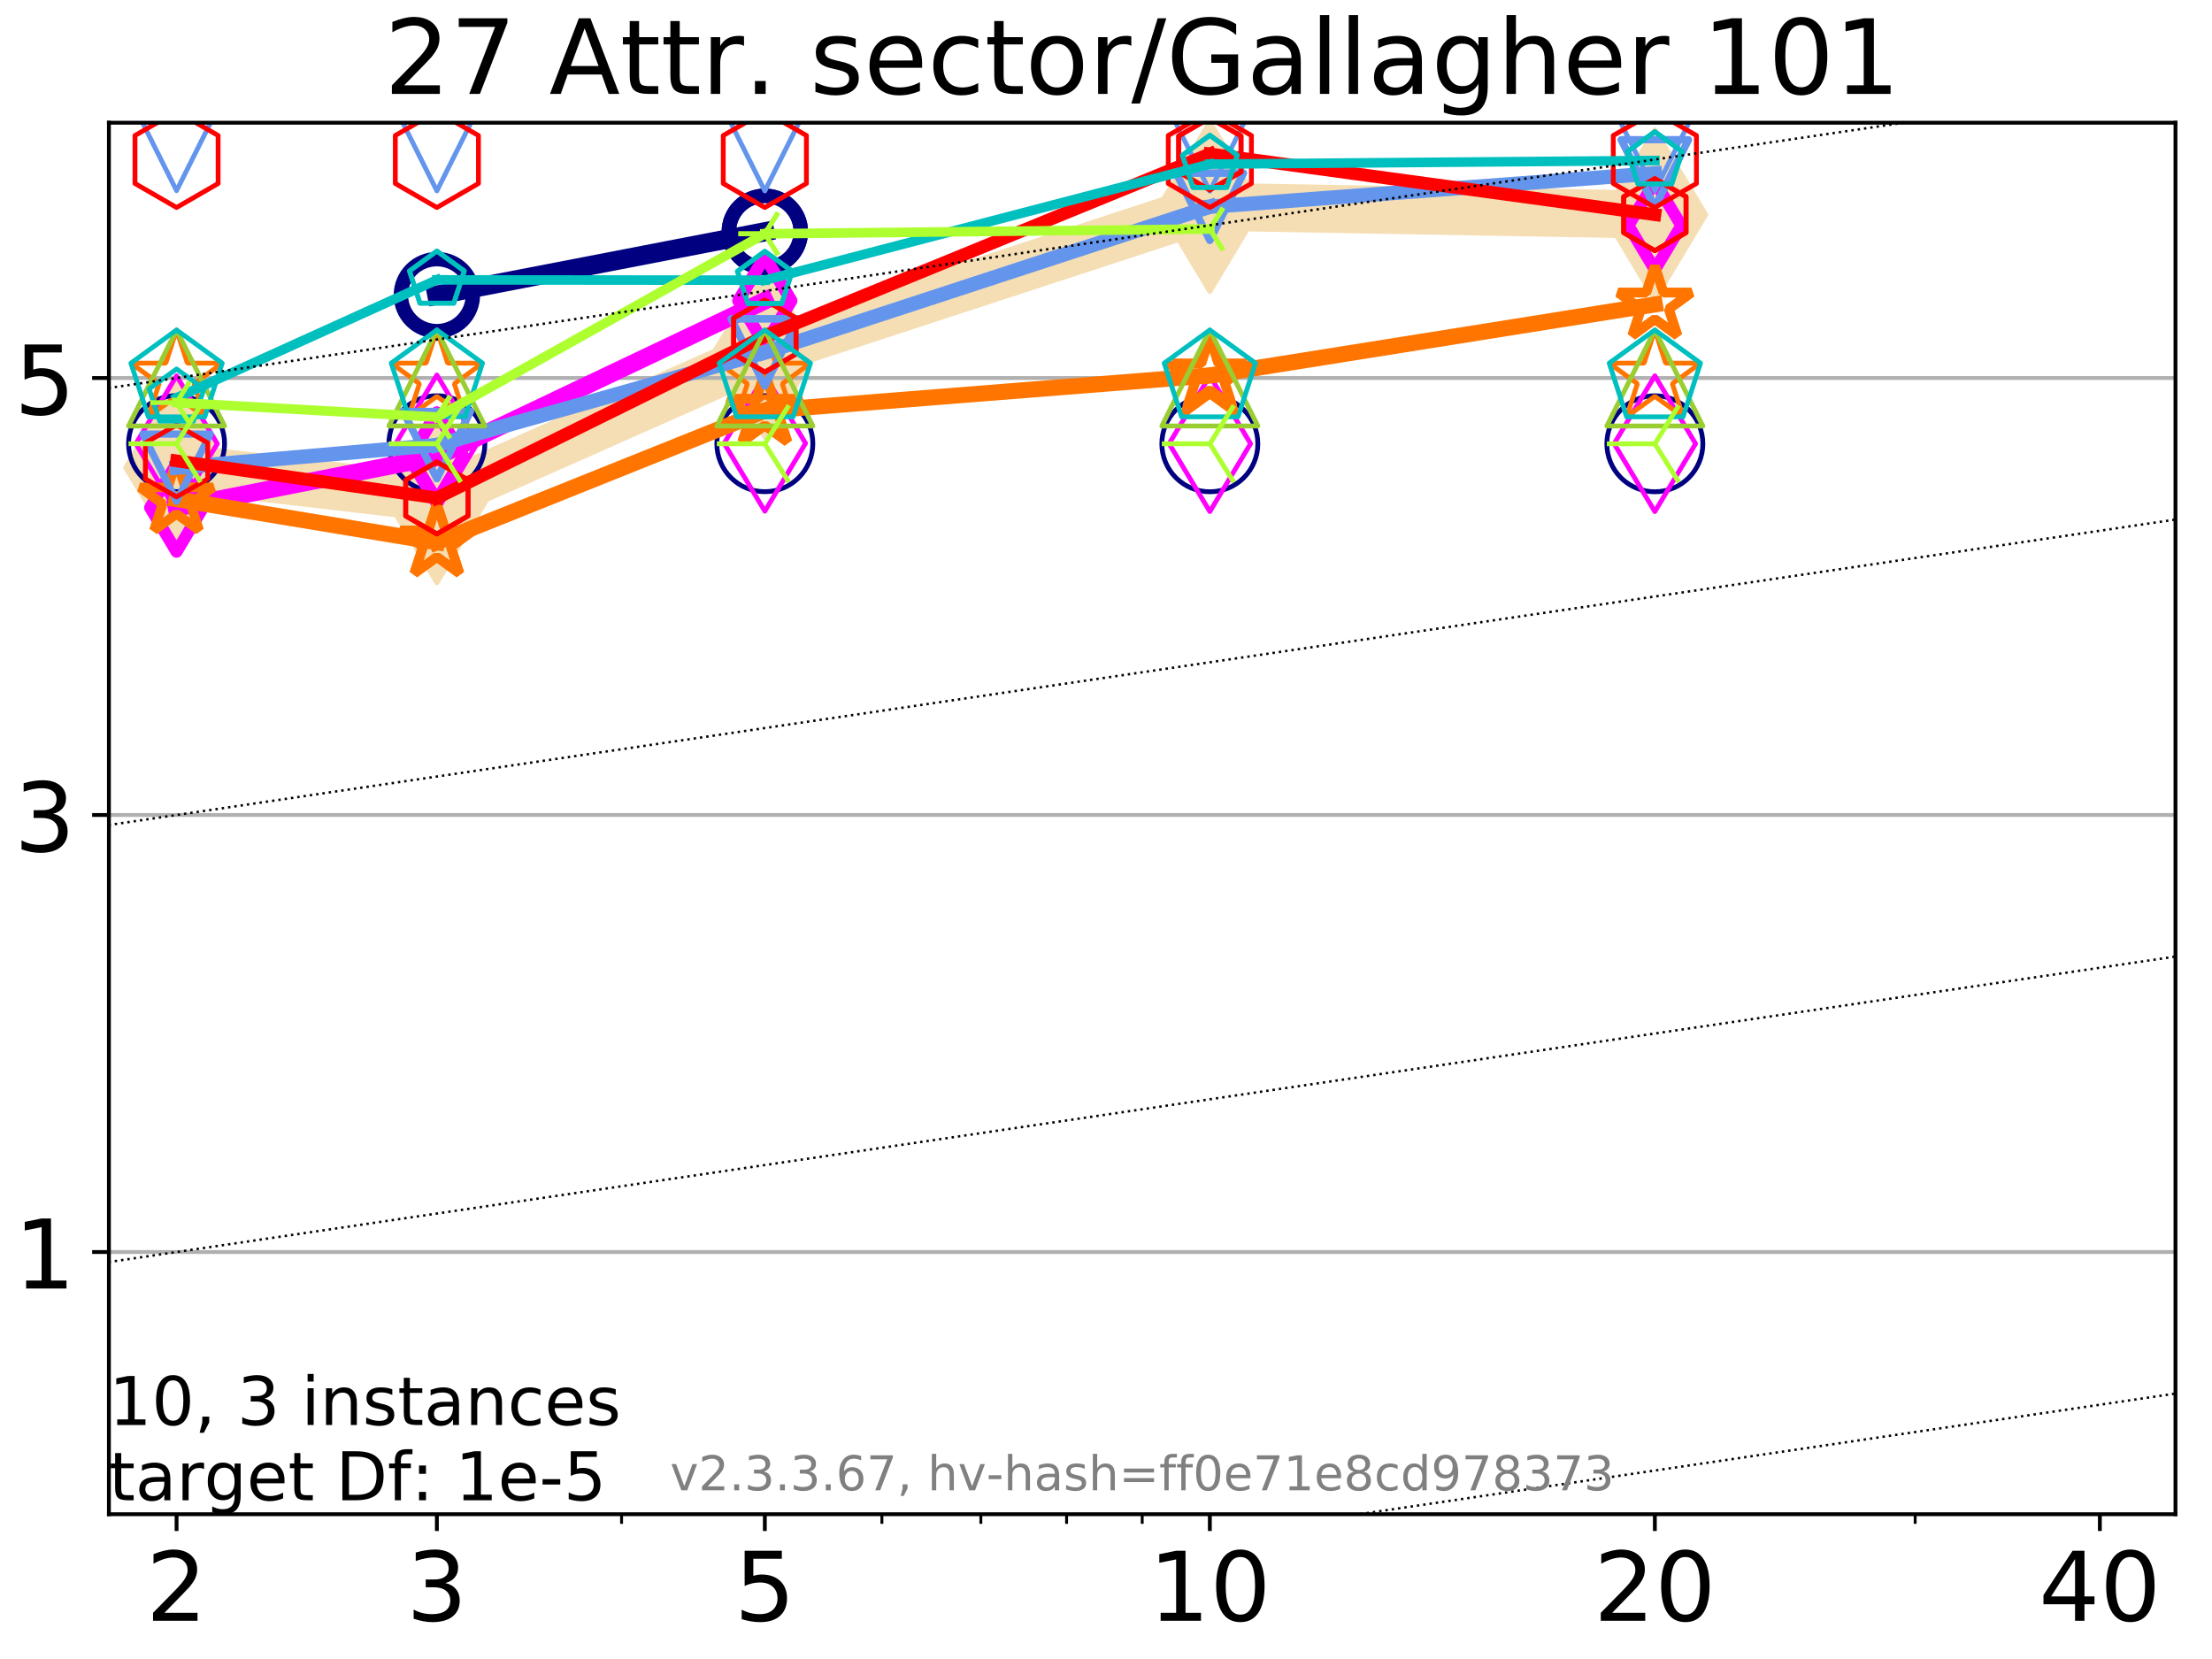 <?xml version="1.0" encoding="utf-8" standalone="no"?>
<!DOCTYPE svg PUBLIC "-//W3C//DTD SVG 1.1//EN"
  "http://www.w3.org/Graphics/SVG/1.1/DTD/svg11.dtd">
<!-- Created with matplotlib (https://matplotlib.org/) -->
<svg height="345.6pt" version="1.1" viewBox="0 0 460.8 345.6" width="460.8pt" xmlns="http://www.w3.org/2000/svg" xmlns:xlink="http://www.w3.org/1999/xlink">
 <defs>
  <style type="text/css">
*{stroke-linecap:butt;stroke-linejoin:round;}
  </style>
 </defs>
 <g id="figure_1">
  <g id="patch_1">
   <path d="M 0 345.6 
L 460.8 345.6 
L 460.8 0 
L 0 0 
z
" style="fill:#ffffff;"/>
  </g>
  <g id="axes_1">
   <g id="patch_2">
    <path d="M 22.69 315.44 
L 453.192 315.44 
L 453.192 25.56 
L 22.69 25.56 
z
" style="fill:#ffffff;"/>
   </g>
   <g id="line2d_1">
    <path clip-path="url(#pe4768f63a2)" d="M 36.781 97.423 
L 91.009 103.734 
L 159.329 73.413 
L 252.032 43.069 
L 344.736 44.717 
" style="fill:none;stroke:#f5deb3;stroke-linecap:square;stroke-width:10;"/>
    <defs>
     <path d="M 0 17.678 
L 10.607 0 
L 0 -17.678 
L -10.607 0 
z
" id="m1e07753f2d" style="stroke:#f5deb3;stroke-linejoin:miter;"/>
    </defs>
    <g clip-path="url(#pe4768f63a2)">
     <use style="fill:#f5deb3;stroke:#f5deb3;stroke-linejoin:miter;" x="36.781" xlink:href="#m1e07753f2d" y="97.423"/>
     <use style="fill:#f5deb3;stroke:#f5deb3;stroke-linejoin:miter;" x="91.009" xlink:href="#m1e07753f2d" y="103.734"/>
     <use style="fill:#f5deb3;stroke:#f5deb3;stroke-linejoin:miter;" x="159.329" xlink:href="#m1e07753f2d" y="73.413"/>
     <use style="fill:#f5deb3;stroke:#f5deb3;stroke-linejoin:miter;" x="252.032" xlink:href="#m1e07753f2d" y="43.069"/>
     <use style="fill:#f5deb3;stroke:#f5deb3;stroke-linejoin:miter;" x="344.736" xlink:href="#m1e07753f2d" y="44.717"/>
    </g>
   </g>
   <g id="matplotlib.axis_1">
    <g id="xtick_1">
     <g id="line2d_2">
      <defs>
       <path d="M 0 0 
L 0 3.5 
" id="mfe76aaf72b" style="stroke:#000000;stroke-width:0.8;"/>
      </defs>
      <g>
       <use style="stroke:#000000;stroke-width:0.8;" x="36.781" xlink:href="#mfe76aaf72b" y="315.44"/>
      </g>
     </g>
     <g id="text_1">
      <!-- 2 -->
      <defs>
       <path d="M 19.188 8.297 
L 53.609 8.297 
L 53.609 0 
L 7.328 0 
L 7.328 8.297 
Q 12.938 14.109 22.625 23.891 
Q 32.328 33.688 34.812 36.531 
Q 39.547 41.844 41.422 45.531 
Q 43.312 49.219 43.312 52.781 
Q 43.312 58.594 39.234 62.25 
Q 35.156 65.922 28.609 65.922 
Q 23.969 65.922 18.812 64.312 
Q 13.672 62.703 7.812 59.422 
L 7.812 69.391 
Q 13.766 71.781 18.938 73 
Q 24.125 74.219 28.422 74.219 
Q 39.75 74.219 46.484 68.547 
Q 53.219 62.891 53.219 53.422 
Q 53.219 48.922 51.531 44.891 
Q 49.859 40.875 45.406 35.406 
Q 44.188 33.984 37.641 27.219 
Q 31.109 20.453 19.188 8.297 
z
" id="DejaVuSans-50"/>
      </defs>
      <g transform="translate(30.419 337.637)scale(0.2 -0.2)">
       <use xlink:href="#DejaVuSans-50"/>
      </g>
     </g>
    </g>
    <g id="xtick_2">
     <g id="line2d_3">
      <g>
       <use style="stroke:#000000;stroke-width:0.8;" x="91.009" xlink:href="#mfe76aaf72b" y="315.44"/>
      </g>
     </g>
     <g id="text_2">
      <!-- 3 -->
      <defs>
       <path d="M 40.578 39.312 
Q 47.656 37.797 51.625 33 
Q 55.609 28.219 55.609 21.188 
Q 55.609 10.406 48.188 4.484 
Q 40.766 -1.422 27.094 -1.422 
Q 22.516 -1.422 17.656 -0.516 
Q 12.797 0.391 7.625 2.203 
L 7.625 11.719 
Q 11.719 9.328 16.594 8.109 
Q 21.484 6.891 26.812 6.891 
Q 36.078 6.891 40.938 10.547 
Q 45.797 14.203 45.797 21.188 
Q 45.797 27.641 41.281 31.266 
Q 36.766 34.906 28.719 34.906 
L 20.219 34.906 
L 20.219 43.016 
L 29.109 43.016 
Q 36.375 43.016 40.234 45.922 
Q 44.094 48.828 44.094 54.297 
Q 44.094 59.906 40.109 62.906 
Q 36.141 65.922 28.719 65.922 
Q 24.656 65.922 20.016 65.031 
Q 15.375 64.156 9.812 62.312 
L 9.812 71.094 
Q 15.438 72.656 20.344 73.438 
Q 25.25 74.219 29.594 74.219 
Q 40.828 74.219 47.359 69.109 
Q 53.906 64.016 53.906 55.328 
Q 53.906 49.266 50.438 45.094 
Q 46.969 40.922 40.578 39.312 
z
" id="DejaVuSans-51"/>
      </defs>
      <g transform="translate(84.647 337.637)scale(0.2 -0.2)">
       <use xlink:href="#DejaVuSans-51"/>
      </g>
     </g>
    </g>
    <g id="xtick_3">
     <g id="line2d_4">
      <g>
       <use style="stroke:#000000;stroke-width:0.8;" x="159.329" xlink:href="#mfe76aaf72b" y="315.44"/>
      </g>
     </g>
     <g id="text_3">
      <!-- 5 -->
      <defs>
       <path d="M 10.797 72.906 
L 49.516 72.906 
L 49.516 64.594 
L 19.828 64.594 
L 19.828 46.734 
Q 21.969 47.469 24.109 47.828 
Q 26.266 48.188 28.422 48.188 
Q 40.625 48.188 47.75 41.5 
Q 54.891 34.812 54.891 23.391 
Q 54.891 11.625 47.562 5.094 
Q 40.234 -1.422 26.906 -1.422 
Q 22.312 -1.422 17.547 -0.641 
Q 12.797 0.141 7.719 1.703 
L 7.719 11.625 
Q 12.109 9.234 16.797 8.062 
Q 21.484 6.891 26.703 6.891 
Q 35.156 6.891 40.078 11.328 
Q 45.016 15.766 45.016 23.391 
Q 45.016 31 40.078 35.438 
Q 35.156 39.891 26.703 39.891 
Q 22.75 39.891 18.812 39.016 
Q 14.891 38.141 10.797 36.281 
z
" id="DejaVuSans-53"/>
      </defs>
      <g transform="translate(152.966 337.637)scale(0.2 -0.2)">
       <use xlink:href="#DejaVuSans-53"/>
      </g>
     </g>
    </g>
    <g id="xtick_4">
     <g id="line2d_5">
      <g>
       <use style="stroke:#000000;stroke-width:0.8;" x="252.032" xlink:href="#mfe76aaf72b" y="315.44"/>
      </g>
     </g>
     <g id="text_4">
      <!-- 10 -->
      <defs>
       <path d="M 12.406 8.297 
L 28.516 8.297 
L 28.516 63.922 
L 10.984 60.406 
L 10.984 69.391 
L 28.422 72.906 
L 38.281 72.906 
L 38.281 8.297 
L 54.391 8.297 
L 54.391 0 
L 12.406 0 
z
" id="DejaVuSans-49"/>
       <path d="M 31.781 66.406 
Q 24.172 66.406 20.328 58.906 
Q 16.5 51.422 16.5 36.375 
Q 16.5 21.391 20.328 13.891 
Q 24.172 6.391 31.781 6.391 
Q 39.453 6.391 43.281 13.891 
Q 47.125 21.391 47.125 36.375 
Q 47.125 51.422 43.281 58.906 
Q 39.453 66.406 31.781 66.406 
z
M 31.781 74.219 
Q 44.047 74.219 50.516 64.516 
Q 56.984 54.828 56.984 36.375 
Q 56.984 17.969 50.516 8.266 
Q 44.047 -1.422 31.781 -1.422 
Q 19.531 -1.422 13.062 8.266 
Q 6.594 17.969 6.594 36.375 
Q 6.594 54.828 13.062 64.516 
Q 19.531 74.219 31.781 74.219 
z
" id="DejaVuSans-48"/>
      </defs>
      <g transform="translate(239.307 337.637)scale(0.2 -0.2)">
       <use xlink:href="#DejaVuSans-49"/>
       <use x="63.623" xlink:href="#DejaVuSans-48"/>
      </g>
     </g>
    </g>
    <g id="xtick_5">
     <g id="line2d_6">
      <g>
       <use style="stroke:#000000;stroke-width:0.8;" x="344.736" xlink:href="#mfe76aaf72b" y="315.44"/>
      </g>
     </g>
     <g id="text_5">
      <!-- 20 -->
      <g transform="translate(332.011 337.637)scale(0.2 -0.2)">
       <use xlink:href="#DejaVuSans-50"/>
       <use x="63.623" xlink:href="#DejaVuSans-48"/>
      </g>
     </g>
    </g>
    <g id="xtick_6">
     <g id="line2d_7">
      <g>
       <use style="stroke:#000000;stroke-width:0.8;" x="437.439" xlink:href="#mfe76aaf72b" y="315.44"/>
      </g>
     </g>
     <g id="text_6">
      <!-- 40 -->
      <defs>
       <path d="M 37.797 64.312 
L 12.891 25.391 
L 37.797 25.391 
z
M 35.203 72.906 
L 47.609 72.906 
L 47.609 25.391 
L 58.016 25.391 
L 58.016 17.188 
L 47.609 17.188 
L 47.609 0 
L 37.797 0 
L 37.797 17.188 
L 4.891 17.188 
L 4.891 26.703 
z
" id="DejaVuSans-52"/>
      </defs>
      <g transform="translate(424.714 337.637)scale(0.2 -0.2)">
       <use xlink:href="#DejaVuSans-52"/>
       <use x="63.623" xlink:href="#DejaVuSans-48"/>
      </g>
     </g>
    </g>
    <g id="xtick_7">
     <g id="line2d_8">
      <defs>
       <path d="M 0 0 
L 0 2 
" id="m213e9adc40" style="stroke:#000000;stroke-width:0.6;"/>
      </defs>
      <g>
       <use style="stroke:#000000;stroke-width:0.6;" x="129.485" xlink:href="#m213e9adc40" y="315.44"/>
      </g>
     </g>
    </g>
    <g id="xtick_8">
     <g id="line2d_9">
      <g>
       <use style="stroke:#000000;stroke-width:0.6;" x="183.713" xlink:href="#m213e9adc40" y="315.44"/>
      </g>
     </g>
    </g>
    <g id="xtick_9">
     <g id="line2d_10">
      <g>
       <use style="stroke:#000000;stroke-width:0.6;" x="204.329" xlink:href="#m213e9adc40" y="315.44"/>
      </g>
     </g>
    </g>
    <g id="xtick_10">
     <g id="line2d_11">
      <g>
       <use style="stroke:#000000;stroke-width:0.6;" x="222.188" xlink:href="#m213e9adc40" y="315.44"/>
      </g>
     </g>
    </g>
    <g id="xtick_11">
     <g id="line2d_12">
      <g>
       <use style="stroke:#000000;stroke-width:0.6;" x="237.941" xlink:href="#m213e9adc40" y="315.44"/>
      </g>
     </g>
    </g>
    <g id="xtick_12">
     <g id="line2d_13">
      <g>
       <use style="stroke:#000000;stroke-width:0.6;" x="398.964" xlink:href="#m213e9adc40" y="315.44"/>
      </g>
     </g>
    </g>
   </g>
   <g id="matplotlib.axis_2">
    <g id="ytick_1">
     <g id="line2d_14">
      <path clip-path="url(#pe4768f63a2)" d="M 22.69 260.818 
L 453.192 260.818 
" style="fill:none;stroke:#b0b0b0;stroke-linecap:square;stroke-width:0.8;"/>
     </g>
     <g id="line2d_15">
      <defs>
       <path d="M 0 0 
L -3.5 0 
" id="m7322daa0cd" style="stroke:#000000;stroke-width:0.8;"/>
      </defs>
      <g>
       <use style="stroke:#000000;stroke-width:0.8;" x="22.69" xlink:href="#m7322daa0cd" y="260.818"/>
      </g>
     </g>
     <g id="text_7">
      <!-- 1 -->
      <g transform="translate(2.965 268.416)scale(0.2 -0.2)">
       <use xlink:href="#DejaVuSans-49"/>
      </g>
     </g>
    </g>
    <g id="ytick_2">
     <g id="line2d_16">
      <path clip-path="url(#pe4768f63a2)" d="M 22.69 169.781 
L 453.192 169.781 
" style="fill:none;stroke:#b0b0b0;stroke-linecap:square;stroke-width:0.8;"/>
     </g>
     <g id="line2d_17">
      <g>
       <use style="stroke:#000000;stroke-width:0.8;" x="22.69" xlink:href="#m7322daa0cd" y="169.781"/>
      </g>
     </g>
     <g id="text_8">
      <!-- 3 -->
      <g transform="translate(2.965 177.38)scale(0.2 -0.2)">
       <use xlink:href="#DejaVuSans-51"/>
      </g>
     </g>
    </g>
    <g id="ytick_3">
     <g id="line2d_18">
      <path clip-path="url(#pe4768f63a2)" d="M 22.69 78.745 
L 453.192 78.745 
" style="fill:none;stroke:#b0b0b0;stroke-linecap:square;stroke-width:0.8;"/>
     </g>
     <g id="line2d_19">
      <g>
       <use style="stroke:#000000;stroke-width:0.8;" x="22.69" xlink:href="#m7322daa0cd" y="78.745"/>
      </g>
     </g>
     <g id="text_9">
      <!-- 5 -->
      <g transform="translate(2.965 86.343)scale(0.2 -0.2)">
       <use xlink:href="#DejaVuSans-53"/>
      </g>
     </g>
    </g>
   </g>
   <g id="line2d_20">
    <path clip-path="url(#pe4768f63a2)" d="M 91.009 61.484 
L 159.329 48.283 
" style="fill:none;stroke:#000080;stroke-linecap:square;stroke-width:4;"/>
    <defs>
     <path d="M 0 7.5 
C 1.989 7.5 3.897 6.71 5.303 5.303 
C 6.71 3.897 7.5 1.989 7.5 0 
C 7.5 -1.989 6.71 -3.897 5.303 -5.303 
C 3.897 -6.71 1.989 -7.5 0 -7.5 
C -1.989 -7.5 -3.897 -6.71 -5.303 -5.303 
C -6.71 -3.897 -7.5 -1.989 -7.5 0 
C -7.5 1.989 -6.71 3.897 -5.303 5.303 
C -3.897 6.71 -1.989 7.5 0 7.5 
z
" id="m8cb6c1f389" style="stroke:#000080;stroke-width:3;"/>
    </defs>
    <g clip-path="url(#pe4768f63a2)">
     <use style="fill-opacity:0;stroke:#000080;stroke-width:3;" x="91.009" xlink:href="#m8cb6c1f389" y="61.484"/>
     <use style="fill-opacity:0;stroke:#000080;stroke-width:3;" x="159.329" xlink:href="#m8cb6c1f389" y="48.283"/>
    </g>
   </g>
   <g id="line2d_21">
    <path clip-path="url(#pe4768f63a2)" d="M 159.329 48.283 
" style="fill:none;stroke:#000080;stroke-linecap:square;stroke-width:4;"/>
    <g clip-path="url(#pe4768f63a2)">
     <use style="fill-opacity:0;stroke:#000080;stroke-width:3;" x="159.329" xlink:href="#m8cb6c1f389" y="48.283"/>
    </g>
   </g>
   <g id="line2d_22"/>
   <g id="line2d_23">
    <defs>
     <path d="M 0 10 
C 2.652 10 5.196 8.946 7.071 7.071 
C 8.946 5.196 10 2.652 10 0 
C 10 -2.652 8.946 -5.196 7.071 -7.071 
C 5.196 -8.946 2.652 -10 0 -10 
C -2.652 -10 -5.196 -8.946 -7.071 -7.071 
C -8.946 -5.196 -10 -2.652 -10 0 
C -10 2.652 -8.946 5.196 -7.071 7.071 
C -5.196 8.946 -2.652 10 0 10 
z
" id="mbd46cfcdaa" style="stroke:#000080;"/>
    </defs>
    <g clip-path="url(#pe4768f63a2)">
     <use style="fill-opacity:0;stroke:#000080;" x="36.781" xlink:href="#mbd46cfcdaa" y="92.421"/>
     <use style="fill-opacity:0;stroke:#000080;" x="91.009" xlink:href="#mbd46cfcdaa" y="92.438"/>
     <use style="fill-opacity:0;stroke:#000080;" x="159.329" xlink:href="#mbd46cfcdaa" y="92.429"/>
     <use style="fill-opacity:0;stroke:#000080;" x="252.032" xlink:href="#mbd46cfcdaa" y="92.446"/>
     <use style="fill-opacity:0;stroke:#000080;" x="344.736" xlink:href="#mbd46cfcdaa" y="92.446"/>
    </g>
   </g>
   <g id="line2d_24">
    <path clip-path="url(#pe4768f63a2)" d="M 36.781 105.749 
L 91.009 95.12 
" style="fill:none;stroke:#ff00ff;stroke-linecap:square;stroke-width:3.667;"/>
    <defs>
     <path d="M 0 9.192 
L 5.515 0 
L 0 -9.192 
L -5.515 0 
z
" id="m7f50ba7880" style="stroke:#ff00ff;stroke-linejoin:miter;stroke-width:2.5;"/>
    </defs>
    <g clip-path="url(#pe4768f63a2)">
     <use style="fill-opacity:0;stroke:#ff00ff;stroke-linejoin:miter;stroke-width:2.5;" x="36.781" xlink:href="#m7f50ba7880" y="105.749"/>
     <use style="fill-opacity:0;stroke:#ff00ff;stroke-linejoin:miter;stroke-width:2.5;" x="91.009" xlink:href="#m7f50ba7880" y="95.12"/>
    </g>
   </g>
   <g id="line2d_25">
    <path clip-path="url(#pe4768f63a2)" d="M 91.009 95.12 
L 159.329 62.64 
" style="fill:none;stroke:#ff00ff;stroke-linecap:square;stroke-width:3.667;"/>
    <g clip-path="url(#pe4768f63a2)">
     <use style="fill-opacity:0;stroke:#ff00ff;stroke-linejoin:miter;stroke-width:2.5;" x="91.009" xlink:href="#m7f50ba7880" y="95.12"/>
     <use style="fill-opacity:0;stroke:#ff00ff;stroke-linejoin:miter;stroke-width:2.5;" x="159.329" xlink:href="#m7f50ba7880" y="62.64"/>
    </g>
   </g>
   <g id="line2d_26">
    <path clip-path="url(#pe4768f63a2)" d="M 159.329 62.64 
" style="fill:none;stroke:#ff00ff;stroke-linecap:square;stroke-width:3.667;"/>
    <g clip-path="url(#pe4768f63a2)">
     <use style="fill-opacity:0;stroke:#ff00ff;stroke-linejoin:miter;stroke-width:2.5;" x="159.329" xlink:href="#m7f50ba7880" y="62.64"/>
    </g>
   </g>
   <g id="line2d_27">
    <path clip-path="url(#pe4768f63a2)" d="M 344.736 46.995 
" style="fill:none;stroke:#ff00ff;stroke-linecap:square;stroke-width:3.667;"/>
    <g clip-path="url(#pe4768f63a2)">
     <use style="fill-opacity:0;stroke:#ff00ff;stroke-linejoin:miter;stroke-width:2.5;" x="344.736" xlink:href="#m7f50ba7880" y="46.995"/>
    </g>
   </g>
   <g id="line2d_28"/>
   <g id="line2d_29">
    <defs>
     <path d="M 0 14.142 
L 8.485 0 
L 0 -14.142 
L -8.485 0 
z
" id="m092fc4b8a6" style="stroke:#ff00ff;stroke-linejoin:miter;"/>
    </defs>
    <g clip-path="url(#pe4768f63a2)">
     <use style="fill-opacity:0;stroke:#ff00ff;stroke-linejoin:miter;" x="36.781" xlink:href="#m092fc4b8a6" y="92.432"/>
     <use style="fill-opacity:0;stroke:#ff00ff;stroke-linejoin:miter;" x="91.009" xlink:href="#m092fc4b8a6" y="92.263"/>
     <use style="fill-opacity:0;stroke:#ff00ff;stroke-linejoin:miter;" x="159.329" xlink:href="#m092fc4b8a6" y="92.347"/>
     <use style="fill-opacity:0;stroke:#ff00ff;stroke-linejoin:miter;" x="252.032" xlink:href="#m092fc4b8a6" y="92.425"/>
     <use style="fill-opacity:0;stroke:#ff00ff;stroke-linejoin:miter;" x="344.736" xlink:href="#m092fc4b8a6" y="92.43"/>
    </g>
   </g>
   <g id="line2d_30">
    <path clip-path="url(#pe4768f63a2)" d="M 36.781 103.999 
L 91.009 112.965 
" style="fill:none;stroke:#ff7500;stroke-linecap:square;stroke-width:3.333;"/>
    <defs>
     <path d="M 0 -8 
L -1.796 -2.472 
L -7.608 -2.472 
L -2.906 0.944 
L -4.702 6.472 
L -0 3.056 
L 4.702 6.472 
L 2.906 0.944 
L 7.608 -2.472 
L 1.796 -2.472 
z
" id="m3fb1f2019e" style="stroke:#ff7500;stroke-linejoin:bevel;stroke-width:2;"/>
    </defs>
    <g clip-path="url(#pe4768f63a2)">
     <use style="fill-opacity:0;stroke:#ff7500;stroke-linejoin:bevel;stroke-width:2;" x="36.781" xlink:href="#m3fb1f2019e" y="103.999"/>
     <use style="fill-opacity:0;stroke:#ff7500;stroke-linejoin:bevel;stroke-width:2;" x="91.009" xlink:href="#m3fb1f2019e" y="112.965"/>
    </g>
   </g>
   <g id="line2d_31">
    <path clip-path="url(#pe4768f63a2)" d="M 91.009 112.965 
L 159.329 85.56 
" style="fill:none;stroke:#ff7500;stroke-linecap:square;stroke-width:3.333;"/>
    <g clip-path="url(#pe4768f63a2)">
     <use style="fill-opacity:0;stroke:#ff7500;stroke-linejoin:bevel;stroke-width:2;" x="91.009" xlink:href="#m3fb1f2019e" y="112.965"/>
     <use style="fill-opacity:0;stroke:#ff7500;stroke-linejoin:bevel;stroke-width:2;" x="159.329" xlink:href="#m3fb1f2019e" y="85.56"/>
    </g>
   </g>
   <g id="line2d_32">
    <path clip-path="url(#pe4768f63a2)" d="M 159.329 85.56 
L 252.032 78.206 
" style="fill:none;stroke:#ff7500;stroke-linecap:square;stroke-width:3.333;"/>
    <g clip-path="url(#pe4768f63a2)">
     <use style="fill-opacity:0;stroke:#ff7500;stroke-linejoin:bevel;stroke-width:2;" x="159.329" xlink:href="#m3fb1f2019e" y="85.56"/>
     <use style="fill-opacity:0;stroke:#ff7500;stroke-linejoin:bevel;stroke-width:2;" x="252.032" xlink:href="#m3fb1f2019e" y="78.206"/>
    </g>
   </g>
   <g id="line2d_33">
    <path clip-path="url(#pe4768f63a2)" d="M 252.032 78.206 
L 344.736 63.425 
" style="fill:none;stroke:#ff7500;stroke-linecap:square;stroke-width:3.333;"/>
    <g clip-path="url(#pe4768f63a2)">
     <use style="fill-opacity:0;stroke:#ff7500;stroke-linejoin:bevel;stroke-width:2;" x="252.032" xlink:href="#m3fb1f2019e" y="78.206"/>
     <use style="fill-opacity:0;stroke:#ff7500;stroke-linejoin:bevel;stroke-width:2;" x="344.736" xlink:href="#m3fb1f2019e" y="63.425"/>
    </g>
   </g>
   <g id="line2d_34">
    <path clip-path="url(#pe4768f63a2)" d="M 344.736 63.425 
" style="fill:none;stroke:#ff7500;stroke-linecap:square;stroke-width:3.333;"/>
    <g clip-path="url(#pe4768f63a2)">
     <use style="fill-opacity:0;stroke:#ff7500;stroke-linejoin:bevel;stroke-width:2;" x="344.736" xlink:href="#m3fb1f2019e" y="63.425"/>
    </g>
   </g>
   <g id="line2d_35"/>
   <g id="line2d_36">
    <defs>
     <path d="M 0 -10 
L -2.245 -3.09 
L -9.511 -3.09 
L -3.633 1.18 
L -5.878 8.09 
L -0 3.82 
L 5.878 8.09 
L 3.633 1.18 
L 9.511 -3.09 
L 2.245 -3.09 
z
" id="m3abf17b674" style="stroke:#ff7500;stroke-linejoin:bevel;"/>
    </defs>
    <g clip-path="url(#pe4768f63a2)">
     <use style="fill-opacity:0;stroke:#ff7500;stroke-linejoin:bevel;" x="36.781" xlink:href="#m3abf17b674" y="78.744"/>
     <use style="fill-opacity:0;stroke:#ff7500;stroke-linejoin:bevel;" x="91.009" xlink:href="#m3abf17b674" y="78.744"/>
     <use style="fill-opacity:0;stroke:#ff7500;stroke-linejoin:bevel;" x="159.329" xlink:href="#m3abf17b674" y="78.745"/>
     <use style="fill-opacity:0;stroke:#ff7500;stroke-linejoin:bevel;" x="252.032" xlink:href="#m3abf17b674" y="78.745"/>
     <use style="fill-opacity:0;stroke:#ff7500;stroke-linejoin:bevel;" x="344.736" xlink:href="#m3abf17b674" y="78.745"/>
    </g>
   </g>
   <g id="line2d_37">
    <path clip-path="url(#pe4768f63a2)" d="M 36.781 97.423 
L 91.009 92.706 
" style="fill:none;stroke:#6495ed;stroke-linecap:square;stroke-width:3;"/>
    <defs>
     <path d="M -0 7 
L 7 -7 
L -7 -7 
z
" id="ma6ea3baa87" style="stroke:#6495ed;stroke-linejoin:miter;stroke-width:1.5;"/>
    </defs>
    <g clip-path="url(#pe4768f63a2)">
     <use style="fill-opacity:0;stroke:#6495ed;stroke-linejoin:miter;stroke-width:1.5;" x="36.781" xlink:href="#ma6ea3baa87" y="97.423"/>
     <use style="fill-opacity:0;stroke:#6495ed;stroke-linejoin:miter;stroke-width:1.5;" x="91.009" xlink:href="#ma6ea3baa87" y="92.706"/>
    </g>
   </g>
   <g id="line2d_38">
    <path clip-path="url(#pe4768f63a2)" d="M 91.009 92.706 
L 159.329 73.413 
" style="fill:none;stroke:#6495ed;stroke-linecap:square;stroke-width:3;"/>
    <g clip-path="url(#pe4768f63a2)">
     <use style="fill-opacity:0;stroke:#6495ed;stroke-linejoin:miter;stroke-width:1.5;" x="91.009" xlink:href="#ma6ea3baa87" y="92.706"/>
     <use style="fill-opacity:0;stroke:#6495ed;stroke-linejoin:miter;stroke-width:1.5;" x="159.329" xlink:href="#ma6ea3baa87" y="73.413"/>
    </g>
   </g>
   <g id="line2d_39">
    <path clip-path="url(#pe4768f63a2)" d="M 159.329 73.413 
L 252.032 43.069 
" style="fill:none;stroke:#6495ed;stroke-linecap:square;stroke-width:3;"/>
    <g clip-path="url(#pe4768f63a2)">
     <use style="fill-opacity:0;stroke:#6495ed;stroke-linejoin:miter;stroke-width:1.5;" x="159.329" xlink:href="#ma6ea3baa87" y="73.413"/>
     <use style="fill-opacity:0;stroke:#6495ed;stroke-linejoin:miter;stroke-width:1.5;" x="252.032" xlink:href="#ma6ea3baa87" y="43.069"/>
    </g>
   </g>
   <g id="line2d_40">
    <path clip-path="url(#pe4768f63a2)" d="M 252.032 43.069 
L 344.736 36.115 
" style="fill:none;stroke:#6495ed;stroke-linecap:square;stroke-width:3;"/>
    <g clip-path="url(#pe4768f63a2)">
     <use style="fill-opacity:0;stroke:#6495ed;stroke-linejoin:miter;stroke-width:1.5;" x="252.032" xlink:href="#ma6ea3baa87" y="43.069"/>
     <use style="fill-opacity:0;stroke:#6495ed;stroke-linejoin:miter;stroke-width:1.5;" x="344.736" xlink:href="#ma6ea3baa87" y="36.115"/>
    </g>
   </g>
   <g id="line2d_41">
    <path clip-path="url(#pe4768f63a2)" d="M 344.736 36.115 
" style="fill:none;stroke:#6495ed;stroke-linecap:square;stroke-width:3;"/>
    <g clip-path="url(#pe4768f63a2)">
     <use style="fill-opacity:0;stroke:#6495ed;stroke-linejoin:miter;stroke-width:1.5;" x="344.736" xlink:href="#ma6ea3baa87" y="36.115"/>
    </g>
   </g>
   <g id="line2d_42"/>
   <g id="line2d_43">
    <defs>
     <path d="M -0 10 
L 10 -10 
L -10 -10 
z
" id="m790c45dcb9" style="stroke:#6495ed;stroke-linejoin:miter;"/>
    </defs>
    <g clip-path="url(#pe4768f63a2)">
     <use style="fill-opacity:0;stroke:#6495ed;stroke-linejoin:miter;" x="36.781" xlink:href="#m790c45dcb9" y="29.722"/>
     <use style="fill-opacity:0;stroke:#6495ed;stroke-linejoin:miter;" x="91.009" xlink:href="#m790c45dcb9" y="29.767"/>
     <use style="fill-opacity:0;stroke:#6495ed;stroke-linejoin:miter;" x="159.329" xlink:href="#m790c45dcb9" y="29.775"/>
     <use style="fill-opacity:0;stroke:#6495ed;stroke-linejoin:miter;" x="252.032" xlink:href="#m790c45dcb9" y="29.814"/>
     <use style="fill-opacity:0;stroke:#6495ed;stroke-linejoin:miter;" x="344.736" xlink:href="#m790c45dcb9" y="29.773"/>
    </g>
   </g>
   <g id="line2d_44">
    <path clip-path="url(#pe4768f63a2)" d="M 36.781 96.009 
L 91.009 103.733 
" style="fill:none;stroke:#ff0000;stroke-linecap:square;stroke-width:2.667;"/>
    <defs>
     <path d="M 0 -7.5 
L -6.495 -3.75 
L -6.495 3.75 
L -0 7.5 
L 6.495 3.75 
L 6.495 -3.75 
z
" id="m62e7d84250" style="stroke:#ff0000;stroke-linejoin:miter;"/>
    </defs>
    <g clip-path="url(#pe4768f63a2)">
     <use style="fill-opacity:0;stroke:#ff0000;stroke-linejoin:miter;" x="36.781" xlink:href="#m62e7d84250" y="96.009"/>
     <use style="fill-opacity:0;stroke:#ff0000;stroke-linejoin:miter;" x="91.009" xlink:href="#m62e7d84250" y="103.733"/>
    </g>
   </g>
   <g id="line2d_45">
    <path clip-path="url(#pe4768f63a2)" d="M 91.009 103.733 
L 159.329 70.004 
" style="fill:none;stroke:#ff0000;stroke-linecap:square;stroke-width:2.667;"/>
    <g clip-path="url(#pe4768f63a2)">
     <use style="fill-opacity:0;stroke:#ff0000;stroke-linejoin:miter;" x="91.009" xlink:href="#m62e7d84250" y="103.733"/>
     <use style="fill-opacity:0;stroke:#ff0000;stroke-linejoin:miter;" x="159.329" xlink:href="#m62e7d84250" y="70.004"/>
    </g>
   </g>
   <g id="line2d_46">
    <path clip-path="url(#pe4768f63a2)" d="M 159.329 70.004 
L 252.032 32.073 
" style="fill:none;stroke:#ff0000;stroke-linecap:square;stroke-width:2.667;"/>
    <g clip-path="url(#pe4768f63a2)">
     <use style="fill-opacity:0;stroke:#ff0000;stroke-linejoin:miter;" x="159.329" xlink:href="#m62e7d84250" y="70.004"/>
     <use style="fill-opacity:0;stroke:#ff0000;stroke-linejoin:miter;" x="252.032" xlink:href="#m62e7d84250" y="32.073"/>
    </g>
   </g>
   <g id="line2d_47">
    <path clip-path="url(#pe4768f63a2)" d="M 252.032 32.073 
L 344.736 44.717 
" style="fill:none;stroke:#ff0000;stroke-linecap:square;stroke-width:2.667;"/>
    <g clip-path="url(#pe4768f63a2)">
     <use style="fill-opacity:0;stroke:#ff0000;stroke-linejoin:miter;" x="252.032" xlink:href="#m62e7d84250" y="32.073"/>
     <use style="fill-opacity:0;stroke:#ff0000;stroke-linejoin:miter;" x="344.736" xlink:href="#m62e7d84250" y="44.717"/>
    </g>
   </g>
   <g id="line2d_48">
    <path clip-path="url(#pe4768f63a2)" d="M 344.736 44.717 
" style="fill:none;stroke:#ff0000;stroke-linecap:square;stroke-width:2.667;"/>
    <g clip-path="url(#pe4768f63a2)">
     <use style="fill-opacity:0;stroke:#ff0000;stroke-linejoin:miter;" x="344.736" xlink:href="#m62e7d84250" y="44.717"/>
    </g>
   </g>
   <g id="line2d_49"/>
   <g id="line2d_50">
    <defs>
     <path d="M 0 -10 
L -8.66 -5 
L -8.66 5 
L -0 10 
L 8.66 5 
L 8.66 -5 
z
" id="mce219f3ceb" style="stroke:#ff0000;stroke-linejoin:miter;"/>
    </defs>
    <g clip-path="url(#pe4768f63a2)">
     <use style="fill-opacity:0;stroke:#ff0000;stroke-linejoin:miter;" x="36.781" xlink:href="#mce219f3ceb" y="33.227"/>
     <use style="fill-opacity:0;stroke:#ff0000;stroke-linejoin:miter;" x="91.009" xlink:href="#mce219f3ceb" y="33.227"/>
     <use style="fill-opacity:0;stroke:#ff0000;stroke-linejoin:miter;" x="159.329" xlink:href="#mce219f3ceb" y="33.227"/>
     <use style="fill-opacity:0;stroke:#ff0000;stroke-linejoin:miter;" x="252.032" xlink:href="#mce219f3ceb" y="33.227"/>
     <use style="fill-opacity:0;stroke:#ff0000;stroke-linejoin:miter;" x="344.736" xlink:href="#mce219f3ceb" y="33.227"/>
    </g>
   </g>
   <g id="line2d_51"/>
   <g id="line2d_52">
    <defs>
     <path d="M 0 -10 
L -10 10 
L 10 10 
z
" id="mebf475dead" style="stroke:#9acd32;stroke-linejoin:miter;"/>
    </defs>
    <g clip-path="url(#pe4768f63a2)">
     <use style="fill-opacity:0;stroke:#9acd32;stroke-linejoin:miter;" x="36.781" xlink:href="#mebf475dead" y="78.745"/>
     <use style="fill-opacity:0;stroke:#9acd32;stroke-linejoin:miter;" x="91.009" xlink:href="#mebf475dead" y="78.745"/>
     <use style="fill-opacity:0;stroke:#9acd32;stroke-linejoin:miter;" x="159.329" xlink:href="#mebf475dead" y="78.745"/>
     <use style="fill-opacity:0;stroke:#9acd32;stroke-linejoin:miter;" x="252.032" xlink:href="#mebf475dead" y="78.745"/>
     <use style="fill-opacity:0;stroke:#9acd32;stroke-linejoin:miter;" x="344.736" xlink:href="#mebf475dead" y="78.745"/>
    </g>
   </g>
   <g id="line2d_53">
    <path clip-path="url(#pe4768f63a2)" d="M 36.781 82.868 
L 91.009 58.303 
" style="fill:none;stroke:#00bfbf;stroke-linecap:square;stroke-width:2;"/>
    <defs>
     <path d="M 0 -6 
L -5.706 -1.854 
L -3.527 4.854 
L 3.527 4.854 
L 5.706 -1.854 
z
" id="m775f6e8eea" style="stroke:#00bfbf;stroke-linejoin:miter;"/>
    </defs>
    <g clip-path="url(#pe4768f63a2)">
     <use style="fill-opacity:0;stroke:#00bfbf;stroke-linejoin:miter;" x="36.781" xlink:href="#m775f6e8eea" y="82.868"/>
     <use style="fill-opacity:0;stroke:#00bfbf;stroke-linejoin:miter;" x="91.009" xlink:href="#m775f6e8eea" y="58.303"/>
    </g>
   </g>
   <g id="line2d_54">
    <path clip-path="url(#pe4768f63a2)" d="M 91.009 58.303 
L 159.329 58.368 
" style="fill:none;stroke:#00bfbf;stroke-linecap:square;stroke-width:2;"/>
    <g clip-path="url(#pe4768f63a2)">
     <use style="fill-opacity:0;stroke:#00bfbf;stroke-linejoin:miter;" x="91.009" xlink:href="#m775f6e8eea" y="58.303"/>
     <use style="fill-opacity:0;stroke:#00bfbf;stroke-linejoin:miter;" x="159.329" xlink:href="#m775f6e8eea" y="58.368"/>
    </g>
   </g>
   <g id="line2d_55">
    <path clip-path="url(#pe4768f63a2)" d="M 159.329 58.368 
L 252.032 34.185 
" style="fill:none;stroke:#00bfbf;stroke-linecap:square;stroke-width:2;"/>
    <g clip-path="url(#pe4768f63a2)">
     <use style="fill-opacity:0;stroke:#00bfbf;stroke-linejoin:miter;" x="159.329" xlink:href="#m775f6e8eea" y="58.368"/>
     <use style="fill-opacity:0;stroke:#00bfbf;stroke-linejoin:miter;" x="252.032" xlink:href="#m775f6e8eea" y="34.185"/>
    </g>
   </g>
   <g id="line2d_56">
    <path clip-path="url(#pe4768f63a2)" d="M 252.032 34.185 
L 344.736 33.437 
" style="fill:none;stroke:#00bfbf;stroke-linecap:square;stroke-width:2;"/>
    <g clip-path="url(#pe4768f63a2)">
     <use style="fill-opacity:0;stroke:#00bfbf;stroke-linejoin:miter;" x="252.032" xlink:href="#m775f6e8eea" y="34.185"/>
     <use style="fill-opacity:0;stroke:#00bfbf;stroke-linejoin:miter;" x="344.736" xlink:href="#m775f6e8eea" y="33.437"/>
    </g>
   </g>
   <g id="line2d_57">
    <path clip-path="url(#pe4768f63a2)" d="M 344.736 33.437 
" style="fill:none;stroke:#00bfbf;stroke-linecap:square;stroke-width:2;"/>
    <g clip-path="url(#pe4768f63a2)">
     <use style="fill-opacity:0;stroke:#00bfbf;stroke-linejoin:miter;" x="344.736" xlink:href="#m775f6e8eea" y="33.437"/>
    </g>
   </g>
   <g id="line2d_58"/>
   <g id="line2d_59">
    <defs>
     <path d="M 0 -10 
L -9.511 -3.09 
L -5.878 8.09 
L 5.878 8.09 
L 9.511 -3.09 
z
" id="mdeeb980d5a" style="stroke:#00bfbf;stroke-linejoin:miter;"/>
    </defs>
    <g clip-path="url(#pe4768f63a2)">
     <use style="fill-opacity:0;stroke:#00bfbf;stroke-linejoin:miter;" x="36.781" xlink:href="#mdeeb980d5a" y="78.742"/>
     <use style="fill-opacity:0;stroke:#00bfbf;stroke-linejoin:miter;" x="91.009" xlink:href="#mdeeb980d5a" y="78.731"/>
     <use style="fill-opacity:0;stroke:#00bfbf;stroke-linejoin:miter;" x="159.329" xlink:href="#mdeeb980d5a" y="78.736"/>
     <use style="fill-opacity:0;stroke:#00bfbf;stroke-linejoin:miter;" x="252.032" xlink:href="#mdeeb980d5a" y="78.742"/>
     <use style="fill-opacity:0;stroke:#00bfbf;stroke-linejoin:miter;" x="344.736" xlink:href="#mdeeb980d5a" y="78.742"/>
    </g>
   </g>
   <g id="line2d_60">
    <path clip-path="url(#pe4768f63a2)" d="M 36.781 83.875 
L 91.009 86.893 
" style="fill:none;stroke:#adff2f;stroke-linecap:square;stroke-width:2;"/>
    <defs>
     <path d="M 0 0 
L -5.5 -0 
M 0 0 
L 2.75 4.4 
M 0 0 
L 2.75 -4.4 
" id="m5619b6104d" style="stroke:#adff2f;"/>
    </defs>
    <g clip-path="url(#pe4768f63a2)">
     <use style="fill-opacity:0;stroke:#adff2f;" x="36.781" xlink:href="#m5619b6104d" y="83.875"/>
     <use style="fill-opacity:0;stroke:#adff2f;" x="91.009" xlink:href="#m5619b6104d" y="86.893"/>
    </g>
   </g>
   <g id="line2d_61">
    <path clip-path="url(#pe4768f63a2)" d="M 91.009 86.893 
L 159.329 48.702 
" style="fill:none;stroke:#adff2f;stroke-linecap:square;stroke-width:2;"/>
    <g clip-path="url(#pe4768f63a2)">
     <use style="fill-opacity:0;stroke:#adff2f;" x="91.009" xlink:href="#m5619b6104d" y="86.893"/>
     <use style="fill-opacity:0;stroke:#adff2f;" x="159.329" xlink:href="#m5619b6104d" y="48.702"/>
    </g>
   </g>
   <g id="line2d_62">
    <path clip-path="url(#pe4768f63a2)" d="M 159.329 48.702 
L 252.032 47.709 
" style="fill:none;stroke:#adff2f;stroke-linecap:square;stroke-width:2;"/>
    <g clip-path="url(#pe4768f63a2)">
     <use style="fill-opacity:0;stroke:#adff2f;" x="159.329" xlink:href="#m5619b6104d" y="48.702"/>
     <use style="fill-opacity:0;stroke:#adff2f;" x="252.032" xlink:href="#m5619b6104d" y="47.709"/>
    </g>
   </g>
   <g id="line2d_63">
    <path clip-path="url(#pe4768f63a2)" d="M 252.032 47.709 
" style="fill:none;stroke:#adff2f;stroke-linecap:square;stroke-width:2;"/>
    <g clip-path="url(#pe4768f63a2)">
     <use style="fill-opacity:0;stroke:#adff2f;" x="252.032" xlink:href="#m5619b6104d" y="47.709"/>
    </g>
   </g>
   <g id="line2d_64"/>
   <g id="line2d_65">
    <defs>
     <path d="M 0 0 
L -10 -0 
M 0 0 
L 5 8 
M 0 0 
L 5 -8 
" id="m3dc68fc6cf" style="stroke:#adff2f;"/>
    </defs>
    <g clip-path="url(#pe4768f63a2)">
     <use style="fill-opacity:0;stroke:#adff2f;" x="36.781" xlink:href="#m3dc68fc6cf" y="92.437"/>
     <use style="fill-opacity:0;stroke:#adff2f;" x="91.009" xlink:href="#m3dc68fc6cf" y="92.438"/>
     <use style="fill-opacity:0;stroke:#adff2f;" x="159.329" xlink:href="#m3dc68fc6cf" y="92.443"/>
     <use style="fill-opacity:0;stroke:#adff2f;" x="252.032" xlink:href="#m3dc68fc6cf" y="92.444"/>
     <use style="fill-opacity:0;stroke:#adff2f;" x="344.736" xlink:href="#m3dc68fc6cf" y="92.445"/>
    </g>
   </g>
   <g id="line2d_66"/>
   <g id="line2d_67">
    <path clip-path="url(#pe4768f63a2)" d="M 72.332 346.6 
L 461.8 289.033 
" style="fill:none;stroke:#000000;stroke-dasharray:0.5,0.825;stroke-dashoffset:0;stroke-width:0.5;"/>
   </g>
   <g id="line2d_68">
    <path clip-path="url(#pe4768f63a2)" d="M -1 266.402 
L 461.8 197.997 
" style="fill:none;stroke:#000000;stroke-dasharray:0.5,0.825;stroke-dashoffset:0;stroke-width:0.5;"/>
   </g>
   <g id="line2d_69">
    <path clip-path="url(#pe4768f63a2)" d="M -1 175.366 
L 461.8 106.96 
" style="fill:none;stroke:#000000;stroke-dasharray:0.5,0.825;stroke-dashoffset:0;stroke-width:0.5;"/>
   </g>
   <g id="line2d_70">
    <path clip-path="url(#pe4768f63a2)" d="M -1 84.329 
L 461.8 15.924 
" style="fill:none;stroke:#000000;stroke-dasharray:0.5,0.825;stroke-dashoffset:0;stroke-width:0.5;"/>
   </g>
   <g id="line2d_71">
    <path clip-path="url(#pe4768f63a2)" style="fill:none;stroke:#000000;stroke-dasharray:0.5,0.825;stroke-dashoffset:0;stroke-width:0.5;"/>
   </g>
   <g id="patch_3">
    <path d="M 22.69 315.44 
L 22.69 25.56 
" style="fill:none;stroke:#000000;stroke-linecap:square;stroke-linejoin:miter;stroke-width:0.8;"/>
   </g>
   <g id="patch_4">
    <path d="M 453.192 315.44 
L 453.192 25.56 
" style="fill:none;stroke:#000000;stroke-linecap:square;stroke-linejoin:miter;stroke-width:0.8;"/>
   </g>
   <g id="patch_5">
    <path d="M 22.69 315.44 
L 453.192 315.44 
" style="fill:none;stroke:#000000;stroke-linecap:square;stroke-linejoin:miter;stroke-width:0.8;"/>
   </g>
   <g id="patch_6">
    <path d="M 22.69 25.56 
L 453.192 25.56 
" style="fill:none;stroke:#000000;stroke-linecap:square;stroke-linejoin:miter;stroke-width:0.8;"/>
   </g>
   <g id="text_10">
    <!-- 10, 3 instances -->
    <defs>
     <path d="M 11.719 12.406 
L 22.016 12.406 
L 22.016 4 
L 14.016 -11.625 
L 7.719 -11.625 
L 11.719 4 
z
" id="DejaVuSans-44"/>
     <path id="DejaVuSans-32"/>
     <path d="M 9.422 54.688 
L 18.406 54.688 
L 18.406 0 
L 9.422 0 
z
M 9.422 75.984 
L 18.406 75.984 
L 18.406 64.594 
L 9.422 64.594 
z
" id="DejaVuSans-105"/>
     <path d="M 54.891 33.016 
L 54.891 0 
L 45.906 0 
L 45.906 32.719 
Q 45.906 40.484 42.875 44.328 
Q 39.844 48.188 33.797 48.188 
Q 26.516 48.188 22.312 43.547 
Q 18.109 38.922 18.109 30.906 
L 18.109 0 
L 9.078 0 
L 9.078 54.688 
L 18.109 54.688 
L 18.109 46.188 
Q 21.344 51.125 25.703 53.562 
Q 30.078 56 35.797 56 
Q 45.219 56 50.047 50.172 
Q 54.891 44.344 54.891 33.016 
z
" id="DejaVuSans-110"/>
     <path d="M 44.281 53.078 
L 44.281 44.578 
Q 40.484 46.531 36.375 47.5 
Q 32.281 48.484 27.875 48.484 
Q 21.188 48.484 17.844 46.438 
Q 14.5 44.391 14.5 40.281 
Q 14.5 37.156 16.891 35.375 
Q 19.281 33.594 26.516 31.984 
L 29.594 31.297 
Q 39.156 29.25 43.188 25.516 
Q 47.219 21.781 47.219 15.094 
Q 47.219 7.469 41.188 3.016 
Q 35.156 -1.422 24.609 -1.422 
Q 20.219 -1.422 15.453 -0.562 
Q 10.688 0.297 5.422 2 
L 5.422 11.281 
Q 10.406 8.688 15.234 7.391 
Q 20.062 6.109 24.812 6.109 
Q 31.156 6.109 34.562 8.281 
Q 37.984 10.453 37.984 14.406 
Q 37.984 18.062 35.516 20.016 
Q 33.062 21.969 24.703 23.781 
L 21.578 24.516 
Q 13.234 26.266 9.516 29.906 
Q 5.812 33.547 5.812 39.891 
Q 5.812 47.609 11.281 51.797 
Q 16.75 56 26.812 56 
Q 31.781 56 36.172 55.266 
Q 40.578 54.547 44.281 53.078 
z
" id="DejaVuSans-115"/>
     <path d="M 18.312 70.219 
L 18.312 54.688 
L 36.812 54.688 
L 36.812 47.703 
L 18.312 47.703 
L 18.312 18.016 
Q 18.312 11.328 20.141 9.422 
Q 21.969 7.516 27.594 7.516 
L 36.812 7.516 
L 36.812 0 
L 27.594 0 
Q 17.188 0 13.234 3.875 
Q 9.281 7.766 9.281 18.016 
L 9.281 47.703 
L 2.688 47.703 
L 2.688 54.688 
L 9.281 54.688 
L 9.281 70.219 
z
" id="DejaVuSans-116"/>
     <path d="M 34.281 27.484 
Q 23.391 27.484 19.188 25 
Q 14.984 22.516 14.984 16.5 
Q 14.984 11.719 18.141 8.906 
Q 21.297 6.109 26.703 6.109 
Q 34.188 6.109 38.703 11.406 
Q 43.219 16.703 43.219 25.484 
L 43.219 27.484 
z
M 52.203 31.203 
L 52.203 0 
L 43.219 0 
L 43.219 8.297 
Q 40.141 3.328 35.547 0.953 
Q 30.953 -1.422 24.312 -1.422 
Q 15.922 -1.422 10.953 3.297 
Q 6 8.016 6 15.922 
Q 6 25.141 12.172 29.828 
Q 18.359 34.516 30.609 34.516 
L 43.219 34.516 
L 43.219 35.406 
Q 43.219 41.609 39.141 45 
Q 35.062 48.391 27.688 48.391 
Q 23 48.391 18.547 47.266 
Q 14.109 46.141 10.016 43.891 
L 10.016 52.203 
Q 14.938 54.109 19.578 55.047 
Q 24.219 56 28.609 56 
Q 40.484 56 46.344 49.844 
Q 52.203 43.703 52.203 31.203 
z
" id="DejaVuSans-97"/>
     <path d="M 48.781 52.594 
L 48.781 44.188 
Q 44.969 46.297 41.141 47.344 
Q 37.312 48.391 33.406 48.391 
Q 24.656 48.391 19.812 42.844 
Q 14.984 37.312 14.984 27.297 
Q 14.984 17.281 19.812 11.734 
Q 24.656 6.203 33.406 6.203 
Q 37.312 6.203 41.141 7.25 
Q 44.969 8.297 48.781 10.406 
L 48.781 2.094 
Q 45.016 0.344 40.984 -0.531 
Q 36.969 -1.422 32.422 -1.422 
Q 20.062 -1.422 12.781 6.344 
Q 5.516 14.109 5.516 27.297 
Q 5.516 40.672 12.859 48.328 
Q 20.219 56 33.016 56 
Q 37.156 56 41.109 55.141 
Q 45.062 54.297 48.781 52.594 
z
" id="DejaVuSans-99"/>
     <path d="M 56.203 29.594 
L 56.203 25.203 
L 14.891 25.203 
Q 15.484 15.922 20.484 11.062 
Q 25.484 6.203 34.422 6.203 
Q 39.594 6.203 44.453 7.469 
Q 49.312 8.734 54.109 11.281 
L 54.109 2.781 
Q 49.266 0.734 44.188 -0.344 
Q 39.109 -1.422 33.891 -1.422 
Q 20.797 -1.422 13.156 6.188 
Q 5.516 13.812 5.516 26.812 
Q 5.516 40.234 12.766 48.109 
Q 20.016 56 32.328 56 
Q 43.359 56 49.781 48.891 
Q 56.203 41.797 56.203 29.594 
z
M 47.219 32.234 
Q 47.125 39.594 43.094 43.984 
Q 39.062 48.391 32.422 48.391 
Q 24.906 48.391 20.391 44.141 
Q 15.875 39.891 15.188 32.172 
z
" id="DejaVuSans-101"/>
    </defs>
    <g transform="translate(22.69 296.851)scale(0.14 -0.14)">
     <use xlink:href="#DejaVuSans-49"/>
     <use x="63.623" xlink:href="#DejaVuSans-48"/>
     <use x="127.246" xlink:href="#DejaVuSans-44"/>
     <use x="159.033" xlink:href="#DejaVuSans-32"/>
     <use x="190.82" xlink:href="#DejaVuSans-51"/>
     <use x="254.443" xlink:href="#DejaVuSans-32"/>
     <use x="286.23" xlink:href="#DejaVuSans-105"/>
     <use x="314.014" xlink:href="#DejaVuSans-110"/>
     <use x="377.393" xlink:href="#DejaVuSans-115"/>
     <use x="429.492" xlink:href="#DejaVuSans-116"/>
     <use x="468.701" xlink:href="#DejaVuSans-97"/>
     <use x="529.98" xlink:href="#DejaVuSans-110"/>
     <use x="593.359" xlink:href="#DejaVuSans-99"/>
     <use x="648.34" xlink:href="#DejaVuSans-101"/>
     <use x="709.863" xlink:href="#DejaVuSans-115"/>
    </g>
    <!-- target Df: 1e-5 -->
    <defs>
     <path d="M 41.109 46.297 
Q 39.594 47.172 37.812 47.578 
Q 36.031 48 33.891 48 
Q 26.266 48 22.188 43.047 
Q 18.109 38.094 18.109 28.812 
L 18.109 0 
L 9.078 0 
L 9.078 54.688 
L 18.109 54.688 
L 18.109 46.188 
Q 20.953 51.172 25.484 53.578 
Q 30.031 56 36.531 56 
Q 37.453 56 38.578 55.875 
Q 39.703 55.766 41.062 55.516 
z
" id="DejaVuSans-114"/>
     <path d="M 45.406 27.984 
Q 45.406 37.75 41.375 43.109 
Q 37.359 48.484 30.078 48.484 
Q 22.859 48.484 18.828 43.109 
Q 14.797 37.75 14.797 27.984 
Q 14.797 18.266 18.828 12.891 
Q 22.859 7.516 30.078 7.516 
Q 37.359 7.516 41.375 12.891 
Q 45.406 18.266 45.406 27.984 
z
M 54.391 6.781 
Q 54.391 -7.172 48.188 -13.984 
Q 42 -20.797 29.203 -20.797 
Q 24.469 -20.797 20.266 -20.094 
Q 16.062 -19.391 12.109 -17.922 
L 12.109 -9.188 
Q 16.062 -11.328 19.922 -12.344 
Q 23.781 -13.375 27.781 -13.375 
Q 36.625 -13.375 41.016 -8.766 
Q 45.406 -4.156 45.406 5.172 
L 45.406 9.625 
Q 42.625 4.781 38.281 2.391 
Q 33.938 0 27.875 0 
Q 17.828 0 11.672 7.656 
Q 5.516 15.328 5.516 27.984 
Q 5.516 40.672 11.672 48.328 
Q 17.828 56 27.875 56 
Q 33.938 56 38.281 53.609 
Q 42.625 51.219 45.406 46.391 
L 45.406 54.688 
L 54.391 54.688 
z
" id="DejaVuSans-103"/>
     <path d="M 19.672 64.797 
L 19.672 8.109 
L 31.594 8.109 
Q 46.688 8.109 53.688 14.938 
Q 60.688 21.781 60.688 36.531 
Q 60.688 51.172 53.688 57.984 
Q 46.688 64.797 31.594 64.797 
z
M 9.812 72.906 
L 30.078 72.906 
Q 51.266 72.906 61.172 64.094 
Q 71.094 55.281 71.094 36.531 
Q 71.094 17.672 61.125 8.828 
Q 51.172 0 30.078 0 
L 9.812 0 
z
" id="DejaVuSans-68"/>
     <path d="M 37.109 75.984 
L 37.109 68.5 
L 28.516 68.5 
Q 23.688 68.5 21.797 66.547 
Q 19.922 64.594 19.922 59.516 
L 19.922 54.688 
L 34.719 54.688 
L 34.719 47.703 
L 19.922 47.703 
L 19.922 0 
L 10.891 0 
L 10.891 47.703 
L 2.297 47.703 
L 2.297 54.688 
L 10.891 54.688 
L 10.891 58.5 
Q 10.891 67.625 15.141 71.797 
Q 19.391 75.984 28.609 75.984 
z
" id="DejaVuSans-102"/>
     <path d="M 11.719 12.406 
L 22.016 12.406 
L 22.016 0 
L 11.719 0 
z
M 11.719 51.703 
L 22.016 51.703 
L 22.016 39.312 
L 11.719 39.312 
z
" id="DejaVuSans-58"/>
     <path d="M 4.891 31.391 
L 31.203 31.391 
L 31.203 23.391 
L 4.891 23.391 
z
" id="DejaVuSans-45"/>
    </defs>
    <g transform="translate(22.69 312.528)scale(0.14 -0.14)">
     <use xlink:href="#DejaVuSans-116"/>
     <use x="39.209" xlink:href="#DejaVuSans-97"/>
     <use x="100.488" xlink:href="#DejaVuSans-114"/>
     <use x="141.586" xlink:href="#DejaVuSans-103"/>
     <use x="205.062" xlink:href="#DejaVuSans-101"/>
     <use x="266.586" xlink:href="#DejaVuSans-116"/>
     <use x="305.795" xlink:href="#DejaVuSans-32"/>
     <use x="337.582" xlink:href="#DejaVuSans-68"/>
     <use x="414.584" xlink:href="#DejaVuSans-102"/>
     <use x="449.742" xlink:href="#DejaVuSans-58"/>
     <use x="483.434" xlink:href="#DejaVuSans-32"/>
     <use x="515.221" xlink:href="#DejaVuSans-49"/>
     <use x="578.844" xlink:href="#DejaVuSans-101"/>
     <use x="640.367" xlink:href="#DejaVuSans-45"/>
     <use x="676.451" xlink:href="#DejaVuSans-53"/>
    </g>
   </g>
   <g id="text_11">
    <!-- v2.3.3.67, hv-hash=ff0e71e8cd978373 -->
    <defs>
     <path d="M 2.984 54.688 
L 12.5 54.688 
L 29.594 8.797 
L 46.688 54.688 
L 56.203 54.688 
L 35.688 0 
L 23.484 0 
z
" id="DejaVuSans-118"/>
     <path d="M 10.688 12.406 
L 21 12.406 
L 21 0 
L 10.688 0 
z
" id="DejaVuSans-46"/>
     <path d="M 33.016 40.375 
Q 26.375 40.375 22.484 35.828 
Q 18.609 31.297 18.609 23.391 
Q 18.609 15.531 22.484 10.953 
Q 26.375 6.391 33.016 6.391 
Q 39.656 6.391 43.531 10.953 
Q 47.406 15.531 47.406 23.391 
Q 47.406 31.297 43.531 35.828 
Q 39.656 40.375 33.016 40.375 
z
M 52.594 71.297 
L 52.594 62.312 
Q 48.875 64.062 45.094 64.984 
Q 41.312 65.922 37.594 65.922 
Q 27.828 65.922 22.672 59.328 
Q 17.531 52.734 16.797 39.406 
Q 19.672 43.656 24.016 45.922 
Q 28.375 48.188 33.594 48.188 
Q 44.578 48.188 50.953 41.516 
Q 57.328 34.859 57.328 23.391 
Q 57.328 12.156 50.688 5.359 
Q 44.047 -1.422 33.016 -1.422 
Q 20.359 -1.422 13.672 8.266 
Q 6.984 17.969 6.984 36.375 
Q 6.984 53.656 15.188 63.938 
Q 23.391 74.219 37.203 74.219 
Q 40.922 74.219 44.703 73.484 
Q 48.484 72.75 52.594 71.297 
z
" id="DejaVuSans-54"/>
     <path d="M 8.203 72.906 
L 55.078 72.906 
L 55.078 68.703 
L 28.609 0 
L 18.312 0 
L 43.219 64.594 
L 8.203 64.594 
z
" id="DejaVuSans-55"/>
     <path d="M 54.891 33.016 
L 54.891 0 
L 45.906 0 
L 45.906 32.719 
Q 45.906 40.484 42.875 44.328 
Q 39.844 48.188 33.797 48.188 
Q 26.516 48.188 22.312 43.547 
Q 18.109 38.922 18.109 30.906 
L 18.109 0 
L 9.078 0 
L 9.078 75.984 
L 18.109 75.984 
L 18.109 46.188 
Q 21.344 51.125 25.703 53.562 
Q 30.078 56 35.797 56 
Q 45.219 56 50.047 50.172 
Q 54.891 44.344 54.891 33.016 
z
" id="DejaVuSans-104"/>
     <path d="M 10.594 45.406 
L 73.188 45.406 
L 73.188 37.203 
L 10.594 37.203 
z
M 10.594 25.484 
L 73.188 25.484 
L 73.188 17.188 
L 10.594 17.188 
z
" id="DejaVuSans-61"/>
     <path d="M 31.781 34.625 
Q 24.75 34.625 20.719 30.859 
Q 16.703 27.094 16.703 20.516 
Q 16.703 13.922 20.719 10.156 
Q 24.75 6.391 31.781 6.391 
Q 38.812 6.391 42.859 10.172 
Q 46.922 13.969 46.922 20.516 
Q 46.922 27.094 42.891 30.859 
Q 38.875 34.625 31.781 34.625 
z
M 21.922 38.812 
Q 15.578 40.375 12.031 44.719 
Q 8.5 49.078 8.5 55.328 
Q 8.5 64.062 14.719 69.141 
Q 20.953 74.219 31.781 74.219 
Q 42.672 74.219 48.875 69.141 
Q 55.078 64.062 55.078 55.328 
Q 55.078 49.078 51.531 44.719 
Q 48 40.375 41.703 38.812 
Q 48.828 37.156 52.797 32.312 
Q 56.781 27.484 56.781 20.516 
Q 56.781 9.906 50.312 4.234 
Q 43.844 -1.422 31.781 -1.422 
Q 19.734 -1.422 13.25 4.234 
Q 6.781 9.906 6.781 20.516 
Q 6.781 27.484 10.781 32.312 
Q 14.797 37.156 21.922 38.812 
z
M 18.312 54.391 
Q 18.312 48.734 21.844 45.562 
Q 25.391 42.391 31.781 42.391 
Q 38.141 42.391 41.719 45.562 
Q 45.312 48.734 45.312 54.391 
Q 45.312 60.062 41.719 63.234 
Q 38.141 66.406 31.781 66.406 
Q 25.391 66.406 21.844 63.234 
Q 18.312 60.062 18.312 54.391 
z
" id="DejaVuSans-56"/>
     <path d="M 45.406 46.391 
L 45.406 75.984 
L 54.391 75.984 
L 54.391 0 
L 45.406 0 
L 45.406 8.203 
Q 42.578 3.328 38.25 0.953 
Q 33.938 -1.422 27.875 -1.422 
Q 17.969 -1.422 11.734 6.484 
Q 5.516 14.406 5.516 27.297 
Q 5.516 40.188 11.734 48.094 
Q 17.969 56 27.875 56 
Q 33.938 56 38.25 53.625 
Q 42.578 51.266 45.406 46.391 
z
M 14.797 27.297 
Q 14.797 17.391 18.875 11.75 
Q 22.953 6.109 30.078 6.109 
Q 37.203 6.109 41.297 11.75 
Q 45.406 17.391 45.406 27.297 
Q 45.406 37.203 41.297 42.844 
Q 37.203 48.484 30.078 48.484 
Q 22.953 48.484 18.875 42.844 
Q 14.797 37.203 14.797 27.297 
z
" id="DejaVuSans-100"/>
     <path d="M 10.984 1.516 
L 10.984 10.5 
Q 14.703 8.734 18.5 7.812 
Q 22.312 6.891 25.984 6.891 
Q 35.75 6.891 40.891 13.453 
Q 46.047 20.016 46.781 33.406 
Q 43.953 29.203 39.594 26.953 
Q 35.25 24.703 29.984 24.703 
Q 19.047 24.703 12.672 31.312 
Q 6.297 37.938 6.297 49.422 
Q 6.297 60.641 12.938 67.422 
Q 19.578 74.219 30.609 74.219 
Q 43.266 74.219 49.922 64.516 
Q 56.594 54.828 56.594 36.375 
Q 56.594 19.141 48.406 8.859 
Q 40.234 -1.422 26.422 -1.422 
Q 22.703 -1.422 18.891 -0.688 
Q 15.094 0.047 10.984 1.516 
z
M 30.609 32.422 
Q 37.25 32.422 41.125 36.953 
Q 45.016 41.5 45.016 49.422 
Q 45.016 57.281 41.125 61.844 
Q 37.25 66.406 30.609 66.406 
Q 23.969 66.406 20.094 61.844 
Q 16.219 57.281 16.219 49.422 
Q 16.219 41.5 20.094 36.953 
Q 23.969 32.422 30.609 32.422 
z
" id="DejaVuSans-57"/>
    </defs>
    <g style="fill:#808080;" transform="translate(139.594 310.462)scale(0.1 -0.1)">
     <use xlink:href="#DejaVuSans-118"/>
     <use x="59.18" xlink:href="#DejaVuSans-50"/>
     <use x="122.803" xlink:href="#DejaVuSans-46"/>
     <use x="154.59" xlink:href="#DejaVuSans-51"/>
     <use x="218.213" xlink:href="#DejaVuSans-46"/>
     <use x="250" xlink:href="#DejaVuSans-51"/>
     <use x="313.623" xlink:href="#DejaVuSans-46"/>
     <use x="345.41" xlink:href="#DejaVuSans-54"/>
     <use x="409.033" xlink:href="#DejaVuSans-55"/>
     <use x="472.656" xlink:href="#DejaVuSans-44"/>
     <use x="504.443" xlink:href="#DejaVuSans-32"/>
     <use x="536.23" xlink:href="#DejaVuSans-104"/>
     <use x="599.609" xlink:href="#DejaVuSans-118"/>
     <use x="658.758" xlink:href="#DejaVuSans-45"/>
     <use x="694.842" xlink:href="#DejaVuSans-104"/>
     <use x="758.221" xlink:href="#DejaVuSans-97"/>
     <use x="819.5" xlink:href="#DejaVuSans-115"/>
     <use x="871.6" xlink:href="#DejaVuSans-104"/>
     <use x="934.979" xlink:href="#DejaVuSans-61"/>
     <use x="1018.768" xlink:href="#DejaVuSans-102"/>
     <use x="1053.973" xlink:href="#DejaVuSans-102"/>
     <use x="1089.178" xlink:href="#DejaVuSans-48"/>
     <use x="1152.801" xlink:href="#DejaVuSans-101"/>
     <use x="1214.324" xlink:href="#DejaVuSans-55"/>
     <use x="1277.947" xlink:href="#DejaVuSans-49"/>
     <use x="1341.57" xlink:href="#DejaVuSans-101"/>
     <use x="1403.094" xlink:href="#DejaVuSans-56"/>
     <use x="1466.717" xlink:href="#DejaVuSans-99"/>
     <use x="1521.697" xlink:href="#DejaVuSans-100"/>
     <use x="1585.174" xlink:href="#DejaVuSans-57"/>
     <use x="1648.797" xlink:href="#DejaVuSans-55"/>
     <use x="1712.42" xlink:href="#DejaVuSans-56"/>
     <use x="1776.043" xlink:href="#DejaVuSans-51"/>
     <use x="1839.666" xlink:href="#DejaVuSans-55"/>
     <use x="1903.289" xlink:href="#DejaVuSans-51"/>
    </g>
   </g>
   <g id="text_12">
    <!-- 27 Attr. sector/Gallagher 101 -->
    <defs>
     <path d="M 34.188 63.188 
L 20.797 26.906 
L 47.609 26.906 
z
M 28.609 72.906 
L 39.797 72.906 
L 67.578 0 
L 57.328 0 
L 50.688 18.703 
L 17.828 18.703 
L 11.188 0 
L 0.781 0 
z
" id="DejaVuSans-65"/>
     <path d="M 30.609 48.391 
Q 23.391 48.391 19.188 42.75 
Q 14.984 37.109 14.984 27.297 
Q 14.984 17.484 19.156 11.844 
Q 23.344 6.203 30.609 6.203 
Q 37.797 6.203 41.984 11.859 
Q 46.188 17.531 46.188 27.297 
Q 46.188 37.016 41.984 42.703 
Q 37.797 48.391 30.609 48.391 
z
M 30.609 56 
Q 42.328 56 49.016 48.375 
Q 55.719 40.766 55.719 27.297 
Q 55.719 13.875 49.016 6.219 
Q 42.328 -1.422 30.609 -1.422 
Q 18.844 -1.422 12.172 6.219 
Q 5.516 13.875 5.516 27.297 
Q 5.516 40.766 12.172 48.375 
Q 18.844 56 30.609 56 
z
" id="DejaVuSans-111"/>
     <path d="M 25.391 72.906 
L 33.688 72.906 
L 8.297 -9.281 
L 0 -9.281 
z
" id="DejaVuSans-47"/>
     <path d="M 59.516 10.406 
L 59.516 29.984 
L 43.406 29.984 
L 43.406 38.094 
L 69.281 38.094 
L 69.281 6.781 
Q 63.578 2.734 56.688 0.656 
Q 49.812 -1.422 42 -1.422 
Q 24.906 -1.422 15.25 8.562 
Q 5.609 18.562 5.609 36.375 
Q 5.609 54.25 15.25 64.234 
Q 24.906 74.219 42 74.219 
Q 49.125 74.219 55.547 72.453 
Q 61.969 70.703 67.391 67.281 
L 67.391 56.781 
Q 61.922 61.422 55.766 63.766 
Q 49.609 66.109 42.828 66.109 
Q 29.438 66.109 22.719 58.641 
Q 16.016 51.172 16.016 36.375 
Q 16.016 21.625 22.719 14.156 
Q 29.438 6.688 42.828 6.688 
Q 48.047 6.688 52.141 7.594 
Q 56.25 8.5 59.516 10.406 
z
" id="DejaVuSans-71"/>
     <path d="M 9.422 75.984 
L 18.406 75.984 
L 18.406 0 
L 9.422 0 
z
" id="DejaVuSans-108"/>
    </defs>
    <g transform="translate(80.053 19.56)scale(0.216 -0.216)">
     <use xlink:href="#DejaVuSans-50"/>
     <use x="63.623" xlink:href="#DejaVuSans-55"/>
     <use x="127.246" xlink:href="#DejaVuSans-32"/>
     <use x="159.033" xlink:href="#DejaVuSans-65"/>
     <use x="227.426" xlink:href="#DejaVuSans-116"/>
     <use x="266.635" xlink:href="#DejaVuSans-116"/>
     <use x="305.844" xlink:href="#DejaVuSans-114"/>
     <use x="346.816" xlink:href="#DejaVuSans-46"/>
     <use x="378.604" xlink:href="#DejaVuSans-32"/>
     <use x="410.391" xlink:href="#DejaVuSans-115"/>
     <use x="462.49" xlink:href="#DejaVuSans-101"/>
     <use x="524.014" xlink:href="#DejaVuSans-99"/>
     <use x="578.994" xlink:href="#DejaVuSans-116"/>
     <use x="618.203" xlink:href="#DejaVuSans-111"/>
     <use x="679.385" xlink:href="#DejaVuSans-114"/>
     <use x="720.498" xlink:href="#DejaVuSans-47"/>
     <use x="754.189" xlink:href="#DejaVuSans-71"/>
     <use x="831.68" xlink:href="#DejaVuSans-97"/>
     <use x="892.959" xlink:href="#DejaVuSans-108"/>
     <use x="920.742" xlink:href="#DejaVuSans-108"/>
     <use x="948.525" xlink:href="#DejaVuSans-97"/>
     <use x="1009.805" xlink:href="#DejaVuSans-103"/>
     <use x="1073.281" xlink:href="#DejaVuSans-104"/>
     <use x="1136.66" xlink:href="#DejaVuSans-101"/>
     <use x="1198.184" xlink:href="#DejaVuSans-114"/>
     <use x="1239.297" xlink:href="#DejaVuSans-32"/>
     <use x="1271.084" xlink:href="#DejaVuSans-49"/>
     <use x="1334.707" xlink:href="#DejaVuSans-48"/>
     <use x="1398.33" xlink:href="#DejaVuSans-49"/>
    </g>
   </g>
  </g>
 </g>
 <defs>
  <clipPath id="pe4768f63a2">
   <rect height="289.88" width="430.502" x="22.69" y="25.56"/>
  </clipPath>
 </defs>
</svg>
